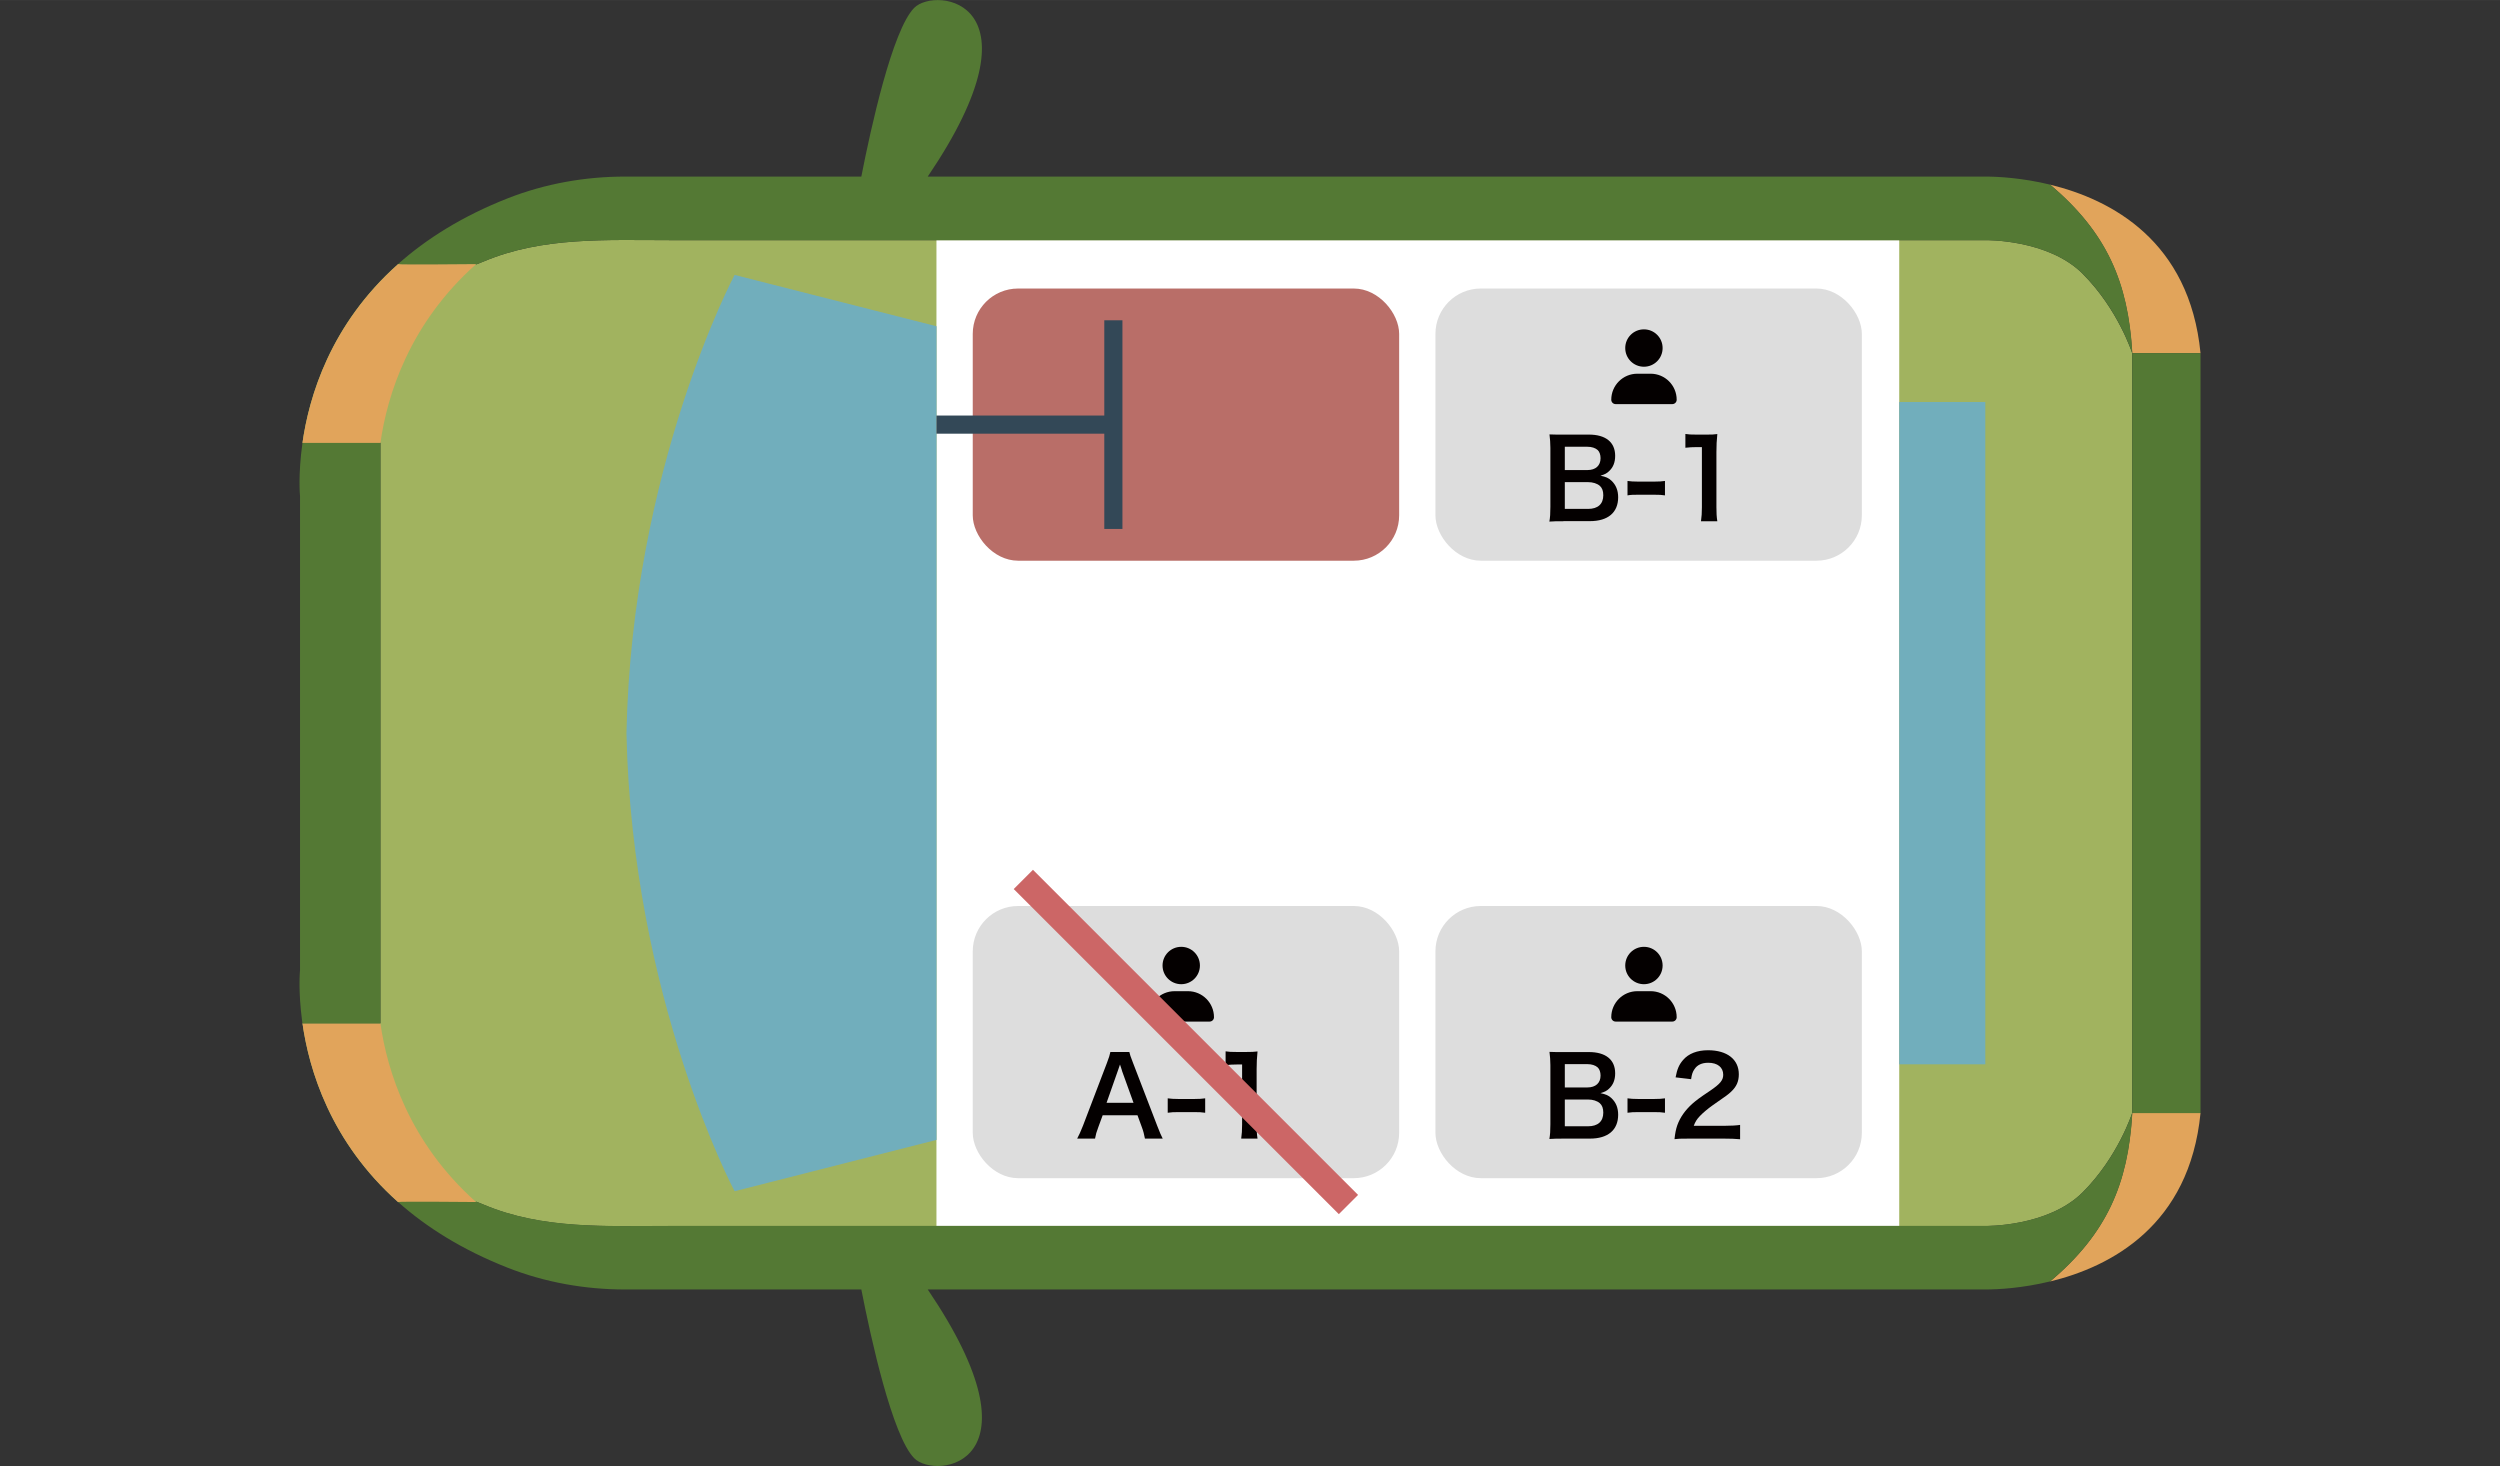 <?xml version="1.0" encoding="UTF-8"?><svg id="_レイヤー_1" xmlns="http://www.w3.org/2000/svg" width="97.21mm" height="57.01mm" viewBox="0 0 275.56 161.6"><rect x="0" y="0" width="275.56" height="161.6" fill="#333333" stroke="none"/><defs><style>.cls-1{fill:#e1a45b;}.cls-1,.cls-2,.cls-3,.cls-4,.cls-5,.cls-6,.cls-7,.cls-8,.cls-9,.cls-10{stroke-width:0px;}.cls-2{fill:#547934;}.cls-3{fill:#040000;}.cls-4{fill:#ddd;}.cls-5{fill:#b96e68;}.cls-6{fill:#334857;}.cls-7{fill:#fff;}.cls-8{fill:#71aebc;}.cls-9{fill:#c66;}.cls-10{fill:#a1b35f;}</style></defs><path class="cls-10" d="m229.57,30.18c-3.84-3.84-10.73-3.71-10.73-3.71H73.85c-7.04,0-14.03-.39-20.52,2.34-.67.28-1,.41-.87.29,0,0-8.5.09-8.58,0h0c-7.51,6.68-9.88,14.73-10.58,19.99l.05-.29h8.58v64h-8.58l-.05-.29c.7,5.26,3.08,13.31,10.58,19.99h0c.08-.09,8.58,0,8.58,0-.12-.12.2,0,.87.29,6.49,2.74,13.48,2.34,20.52,2.34h144.98s6.89.12,10.73-3.71c3.91-3.91,5.45-8.73,5.45-8.73V38.91s-1.54-4.82-5.45-8.73h.01Z"/><rect class="cls-7" x="103.22" y="26.48" width="106.12" height="108.65"/><path class="cls-1" d="m52.47,29.12h-8.59c-7.37,6.56-9.79,14.43-10.54,19.7h8.59c.75-5.26,3.18-13.14,10.54-19.7Z"/><path class="cls-1" d="m52.47,132.49h-8.59c-7.37-6.56-9.79-14.43-10.54-19.7h8.59c.75,5.26,3.18,13.14,10.54,19.7Z"/><path class="cls-8" d="m80.97,30.3s-11.31,21.24-11.92,50.5c.61,29.26,11.92,50.5,11.92,50.5l22.26-5.66V35.96l-22.26-5.66Z"/><path class="cls-2" d="m41.93,112.8v-63.98h-8.59c-.5,3.51-.27,5.86-.27,5.86v52.26s-.22,2.22.23,5.58l.04.29h8.59Z"/><path class="cls-1" d="m225.96,141.25c6.72-1.63,15.38-6.17,16.59-18.57h-7.53c-.44,7.69-2.73,13.24-9.06,18.57Z"/><path class="cls-1" d="m225.96,20.35c6.72,1.63,15.38,6.17,16.59,18.57h-7.53c-.44-7.69-2.73-13.24-9.06-18.57Z"/><rect class="cls-2" x="235.02" y="38.92" width="7.53" height="83.77"/><path class="cls-2" d="m235.02,122.68s-1.54,4.82-5.45,8.73c-3.84,3.84-10.74,3.71-10.74,3.71H73.86c-7.05,0-14.02.39-20.52-2.34-.67-.28-1-.41-.87-.29,0,0-8.5-.08-8.59,0h0c3.09,2.75,7.04,5.26,12.1,7.25,4.11,1.61,8.5,2.39,12.92,2.39h26.04c1.05,5.37,3.42,16.14,5.82,18.59,2.38,2.43,14.62.77,1.5-18.59h116.6c1.35,0,4.03-.14,7.12-.89,6.26-5.27,8.57-10.75,9.04-18.3l.02-.26h0Z"/><path class="cls-2" d="m235.02,38.91s-1.54-4.82-5.45-8.73c-3.84-3.84-10.74-3.71-10.74-3.71H73.86c-7.05,0-14.02-.39-20.52,2.34-.67.28-1,.41-.87.29,0,0-8.5.08-8.59,0h0c3.09-2.75,7.04-5.26,12.1-7.25,4.11-1.61,8.5-2.39,12.92-2.39h26.04c1.05-5.37,3.42-16.14,5.82-18.59,2.38-2.43,14.62-.77,1.5,18.59h116.6c1.35,0,4.03.14,7.12.89,6.26,5.27,8.57,10.75,9.04,18.3l.02.26h0Z"/><rect class="cls-8" x="209.34" y="44.31" width="9.49" height="73"/><rect class="cls-5" x="107.22" y="31.8" width="47" height="30" rx="5" ry="5"/><rect class="cls-6" x="121.72" y="35.3" width="2" height="23"/><rect class="cls-6" x="103.22" y="45.8" width="19.5" height="2"/><rect class="cls-4" x="107.22" y="99.86" width="47" height="30" rx="5" ry="5"/><path class="cls-3" d="m130.2,108.48c1.14,0,2.06-.92,2.06-2.06s-.92-2.06-2.06-2.06-2.06.92-2.06,2.06.92,2.06,2.06,2.06Zm-.73.77c-1.58,0-2.87,1.28-2.87,2.87,0,.26.21.48.48.48h6.25c.26,0,.48-.21.48-.48,0-1.58-1.28-2.87-2.87-2.87h-1.47Z"/><path class="cls-3" d="m126.2,125.5c-.07-.4-.2-.91-.34-1.26l-.48-1.31h-3.84l-.48,1.31c-.22.58-.26.75-.36,1.26h-1.97c.18-.32.42-.86.64-1.42l2.64-6.92c.23-.6.32-.9.38-1.21h2.09c.06.29.13.48.41,1.21l2.66,6.92c.3.77.44,1.1.61,1.42h-1.97.01Zm-2.53-7.5c-.05-.13-.08-.28-.22-.67-.13.37-.2.6-.23.67l-1.25,3.55h2.97l-1.28-3.55h.01Z"/><path class="cls-3" d="m128.71,121.06c.35.05.65.07,1.13.07h1.86c.49,0,.79-.02,1.14-.07v1.59c-.4-.06-.65-.07-1.14-.07h-1.86c-.47,0-.73.01-1.13.07v-1.59Z"/><path class="cls-3" d="m136.81,125.5c.07-.47.1-.94.1-1.56v-6.61h-.58c-.44,0-.79.02-1.24.07v-1.52c.37.06.63.07,1.2.07h1.1c.61,0,.79-.01,1.22-.06-.07.71-.1,1.26-.1,1.98v6.07c0,.63.02,1.07.1,1.56h-1.81,0Z"/><rect class="cls-4" x="158.22" y="99.86" width="47" height="30" rx="5" ry="5"/><path class="cls-3" d="m181.2,108.48c1.14,0,2.06-.92,2.06-2.06s-.92-2.06-2.06-2.06-2.06.92-2.06,2.06.92,2.06,2.06,2.06Zm-.73.77c-1.58,0-2.87,1.28-2.87,2.87,0,.26.21.48.48.48h6.25c.26,0,.48-.21.48-.48,0-1.58-1.28-2.87-2.87-2.87h-1.47Z"/><path class="cls-3" d="m172.32,125.5c-.7,0-1.04.01-1.54.04.08-.5.11-.85.11-1.62v-6.51c0-.55-.04-.98-.1-1.47.5.02.7.02,1.51.02h2.83c1.86,0,2.9.84,2.9,2.34,0,.73-.22,1.27-.67,1.69-.26.25-.48.36-.95.5.61.13.89.25,1.21.55.49.46.74,1.05.74,1.83,0,1.68-1.12,2.63-3.11,2.63h-2.95.02Zm2.65-5.64c.91,0,1.45-.49,1.45-1.31,0-.38-.12-.71-.31-.89-.26-.24-.67-.37-1.15-.37h-2.48v2.57h2.5-.01Zm-2.5,4.28h2.58c1.07,0,1.67-.53,1.67-1.5,0-.48-.12-.8-.38-1.04-.3-.26-.76-.41-1.31-.41h-2.55v2.95h0Z"/><path class="cls-3" d="m179.39,121.06c.35.05.65.07,1.13.07h1.86c.49,0,.79-.02,1.14-.07v1.59c-.4-.06-.65-.07-1.14-.07h-1.86c-.47,0-.73.01-1.13.07v-1.59Z"/><path class="cls-3" d="m186.12,125.5c-.94,0-1.13.01-1.55.06.07-.68.16-1.1.31-1.54.32-.88.86-1.64,1.64-2.35.42-.37.78-.65,1.98-1.45,1.1-.75,1.44-1.15,1.44-1.76,0-.82-.63-1.32-1.65-1.32-.7,0-1.22.24-1.52.71-.2.29-.29.55-.37,1.1l-1.71-.2c.17-.91.38-1.4.83-1.92.6-.7,1.55-1.07,2.75-1.07,2.1,0,3.39,1.01,3.39,2.65,0,.79-.26,1.37-.85,1.92-.33.31-.46.41-2.01,1.48-.53.37-1.13.88-1.43,1.2-.36.38-.5.62-.68,1.08h3.36c.76,0,1.36-.04,1.75-.1v1.58c-.56-.05-1.04-.07-1.81-.07h-3.87Z"/><rect class="cls-4" x="158.22" y="31.8" width="47" height="30" rx="5" ry="5"/><path class="cls-3" d="m181.2,40.42c1.14,0,2.06-.92,2.06-2.06s-.92-2.06-2.06-2.06-2.06.92-2.06,2.06.92,2.06,2.06,2.06Zm-.73.77c-1.58,0-2.87,1.28-2.87,2.87,0,.26.21.48.48.48h6.25c.26,0,.48-.21.48-.48,0-1.58-1.28-2.87-2.87-2.87h-1.47Z"/><path class="cls-3" d="m172.32,57.45c-.7,0-1.04,0-1.54.04.08-.5.11-.85.11-1.62v-6.51c0-.55-.04-.98-.1-1.48.5.02.7.02,1.51.02h2.83c1.86,0,2.9.84,2.9,2.34,0,.73-.22,1.27-.67,1.69-.26.25-.48.36-.95.5.61.13.89.25,1.21.55.49.46.74,1.06.74,1.83,0,1.68-1.12,2.63-3.11,2.63h-2.95.02Zm2.65-5.64c.91,0,1.45-.49,1.45-1.31,0-.38-.12-.71-.31-.89-.26-.24-.67-.37-1.15-.37h-2.48v2.57h2.5-.01Zm-2.5,4.28h2.58c1.07,0,1.67-.53,1.67-1.5,0-.48-.12-.8-.38-1.04-.3-.26-.76-.41-1.31-.41h-2.55v2.95h0Z"/><path class="cls-3" d="m179.39,53.01c.35.05.65.07,1.13.07h1.86c.49,0,.79-.02,1.14-.07v1.59c-.4-.06-.65-.07-1.14-.07h-1.86c-.47,0-.73,0-1.13.07v-1.59Z"/><path class="cls-3" d="m187.49,57.45c.07-.47.1-.94.1-1.56v-6.61h-.58c-.44,0-.79.02-1.24.07v-1.52c.37.06.63.07,1.2.07h1.1c.61,0,.79,0,1.22-.06-.07.71-.1,1.26-.1,1.98v6.07c0,.64.02,1.07.1,1.56h-1.81,0Z"/><line class="cls-7" x1="112.8" y1="96.94" x2="148.64" y2="132.77"/><rect class="cls-9" x="129.22" y="89.51" width="3" height="50.68" transform="translate(-42.93 126.07) rotate(-45)"/></svg>